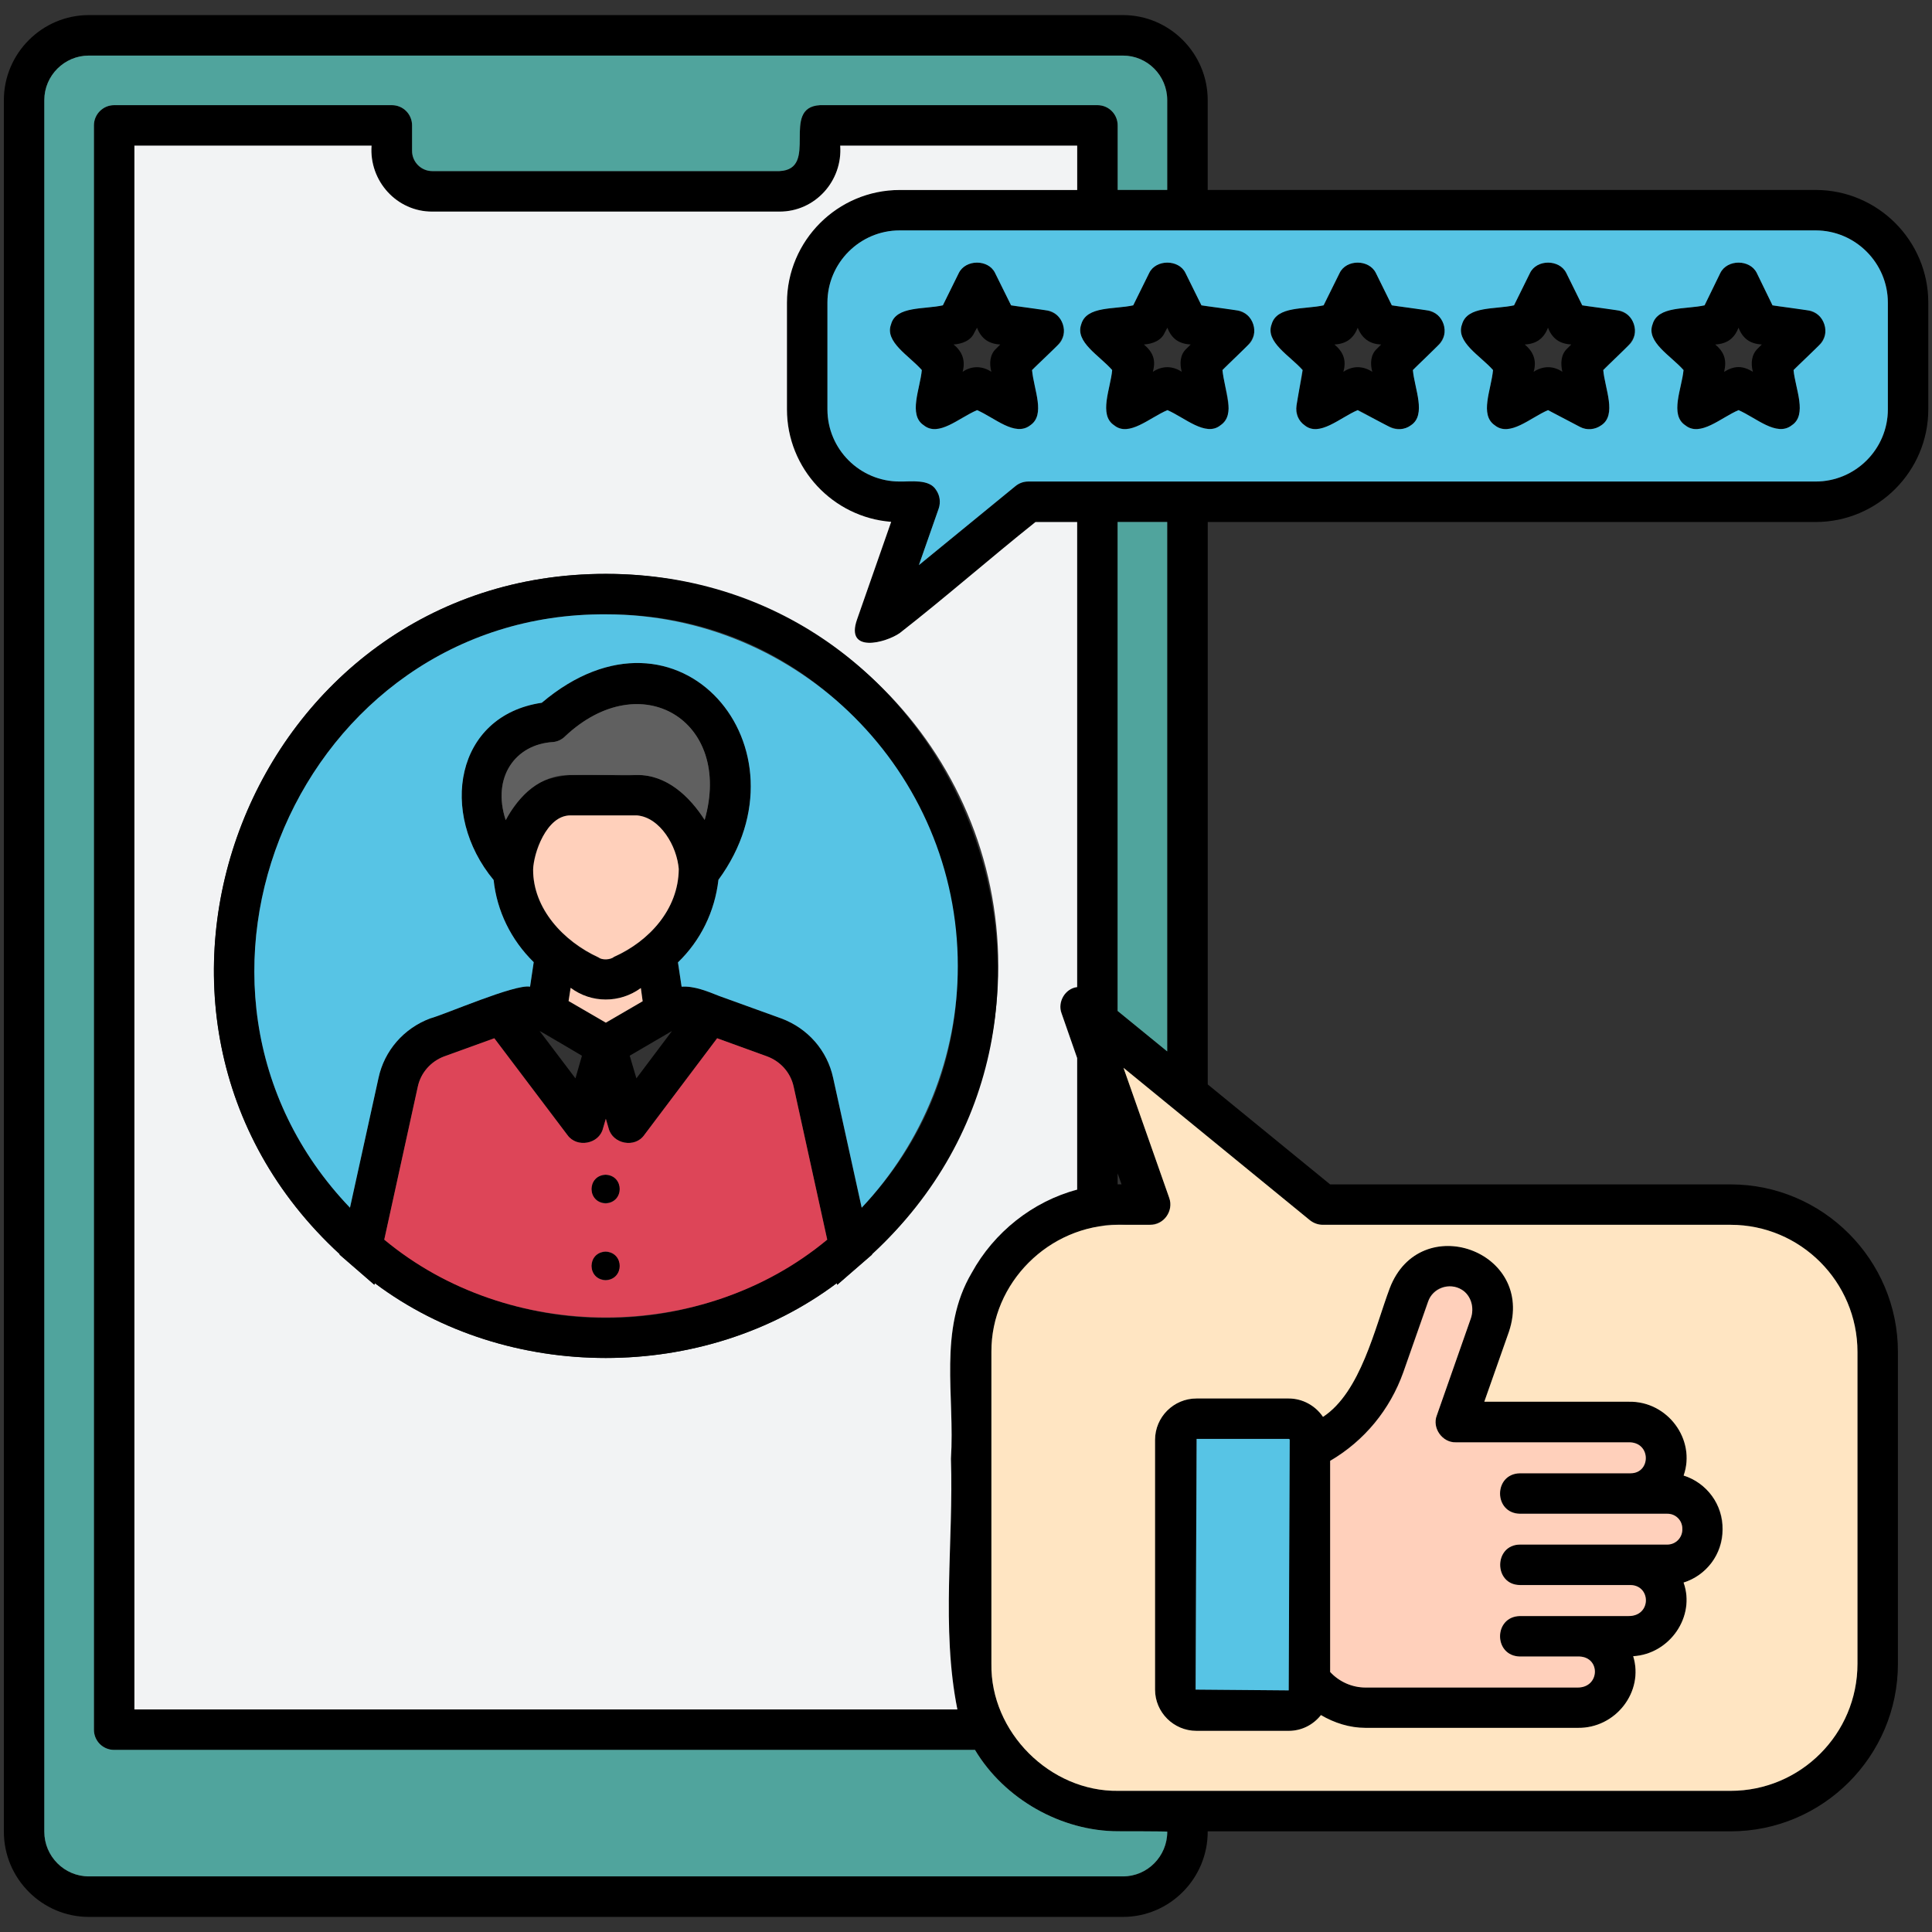 <svg width="47" height="47" viewBox="0 0 47 47" fill="none" xmlns="http://www.w3.org/2000/svg">
<rect x="0" y="0" width="47" height="47" fill="#333333" stroke="none"/>
<g clip-path="url(#clip0_3260_391)">
<path d="M40.957 35.894C41.263 35.022 40.569 34.077 39.623 34.097H36.108L36.708 32.393C37.364 30.422 34.542 29.42 33.808 31.335C33.446 32.301 33.102 33.861 32.184 34.466C32.002 34.195 31.692 34.018 31.346 34.018H29.107C28.55 34.018 28.098 34.471 28.098 35.027V41.102C28.098 41.654 28.55 42.106 29.107 42.106H31.346C31.667 42.106 31.947 41.959 32.134 41.723C32.459 41.914 32.834 42.033 33.217 42.033H38.376C39.304 42.051 39.997 41.151 39.73 40.291C40.618 40.238 41.252 39.326 40.956 38.499C42.211 38.125 42.21 36.267 40.957 35.894ZM31.347 41.122L29.083 41.103L29.107 35.004H31.347C31.362 35.004 31.372 35.019 31.372 35.029L31.347 41.122ZM40.923 37.208C40.923 37.41 40.76 37.572 40.558 37.572H36.974C36.332 37.577 36.331 38.553 36.974 38.557H39.667C40.165 38.571 40.171 39.313 39.617 39.311H36.974C36.327 39.323 36.326 40.283 36.974 40.296H38.426C38.941 40.321 38.914 41.052 38.376 41.05H33.217C32.892 41.05 32.577 40.912 32.356 40.671V35.536C33.188 35.049 33.813 34.291 34.138 33.376L34.738 31.663C35.01 30.964 36.032 31.34 35.777 32.071L34.95 34.429C34.83 34.735 35.084 35.094 35.413 35.084H39.622C40.17 35.083 40.165 35.825 39.666 35.837H36.974C36.327 35.849 36.326 36.81 36.974 36.822H39.666H40.557C40.769 36.819 40.934 36.999 40.923 37.208Z" fill="black"/>
<path d="M25.861 7.888C25.734 7.438 25.058 7.529 24.596 7.426L24.206 6.638C24.044 6.303 23.492 6.303 23.325 6.638L22.936 7.426C22.484 7.528 21.794 7.438 21.676 7.888C21.512 8.316 22.125 8.656 22.424 9.001C22.385 9.45 22.086 10.093 22.473 10.345C22.832 10.635 23.323 10.167 23.768 9.976C24.195 10.158 24.691 10.632 25.062 10.345C25.44 10.089 25.151 9.484 25.106 9.001C25.41 8.655 26.024 8.319 25.861 7.888ZM24.236 8.479C24.075 8.624 24.065 8.849 24.117 9.045C23.897 8.899 23.639 8.893 23.418 9.045C23.491 8.777 23.414 8.555 23.197 8.38C23.401 8.367 23.618 8.29 23.703 8.09L23.768 7.972C23.869 8.236 24.055 8.368 24.334 8.38L24.236 8.479Z" fill="black"/>
<path d="M30.492 7.888C30.366 7.438 29.69 7.529 29.227 7.426L28.838 6.638C28.675 6.303 28.119 6.303 27.957 6.638L27.567 7.426C27.104 7.529 26.429 7.437 26.303 7.888C26.147 8.32 26.746 8.646 27.055 9.001C27.017 9.45 26.718 10.093 27.105 10.345C27.462 10.636 27.963 10.162 28.399 9.976C28.813 10.152 29.329 10.635 29.689 10.345C29.841 10.236 29.92 10.049 29.886 9.862L29.738 9.001C30.05 8.644 30.646 8.32 30.492 7.888ZM28.867 8.479C28.704 8.625 28.695 8.848 28.749 9.045C28.52 8.895 28.273 8.896 28.045 9.045C28.125 8.762 28.051 8.569 27.828 8.38C28.033 8.367 28.25 8.29 28.335 8.09L28.399 7.972C28.502 8.24 28.681 8.366 28.966 8.38L28.867 8.479Z" fill="black"/>
<path d="M35.127 7.888C34.998 7.438 34.316 7.528 33.862 7.426L33.473 6.638C33.306 6.303 32.754 6.303 32.592 6.638L32.202 7.426C31.739 7.529 31.064 7.437 30.937 7.888C30.774 8.318 31.388 8.656 31.691 9.001C31.645 9.49 31.354 10.091 31.741 10.345C32.099 10.637 32.598 10.161 33.03 9.976C33.475 10.168 33.964 10.631 34.325 10.345C34.711 10.093 34.413 9.449 34.374 9.001C34.665 8.662 35.28 8.32 35.127 7.888ZM33.502 8.479C33.339 8.625 33.33 8.848 33.384 9.045C33.152 8.896 32.908 8.895 32.68 9.045C32.759 8.769 32.682 8.563 32.463 8.38C32.742 8.368 32.928 8.236 33.029 7.972C33.132 8.229 33.319 8.372 33.6 8.38L33.502 8.479Z" fill="black"/>
<path d="M39.751 7.888C39.634 7.438 38.943 7.528 38.491 7.426L38.102 6.638C37.935 6.303 37.383 6.303 37.22 6.638L36.831 7.426C36.368 7.529 35.693 7.437 35.566 7.888C35.403 8.318 36.018 8.656 36.32 9.001C36.275 9.484 35.986 10.089 36.364 10.345C36.727 10.638 37.231 10.158 37.658 9.976L38.436 10.384C38.598 10.47 38.801 10.454 38.953 10.345C39.339 10.093 39.041 9.449 39.002 9.001C39.302 8.655 39.914 8.316 39.751 7.888ZM38.126 8.479C37.968 8.625 37.963 8.848 38.008 9.045C37.787 8.893 37.529 8.899 37.309 9.045C37.388 8.775 37.306 8.557 37.092 8.38C37.371 8.368 37.557 8.236 37.658 7.972C37.762 8.238 37.941 8.365 38.225 8.38L38.126 8.479Z" fill="black"/>
<path d="M44.386 7.888C44.26 7.438 43.584 7.529 43.121 7.426L42.737 6.638C42.57 6.303 42.019 6.303 41.852 6.638L41.468 7.426C41.004 7.529 40.33 7.437 40.203 7.888C40.04 8.318 40.654 8.656 40.956 9.001C40.914 9.45 40.611 10.091 41 10.345C41.362 10.638 41.867 10.158 42.294 9.976C42.715 10.155 43.22 10.634 43.588 10.345C43.977 10.091 43.674 9.45 43.633 9.001C43.935 8.655 44.55 8.319 44.386 7.888ZM42.761 8.479C42.606 8.625 42.589 8.849 42.643 9.045C42.392 8.892 42.194 8.892 41.943 9.045C42.011 8.763 41.95 8.568 41.727 8.38C42.01 8.365 42.189 8.238 42.293 7.972C42.397 8.238 42.576 8.365 42.86 8.38L42.761 8.479Z" fill="black"/>
<path d="M44.168 12.699C45.679 12.699 46.91 11.468 46.91 9.957V7.363C46.91 5.852 45.679 4.621 44.168 4.621H29.38V2.435C29.38 1.298 28.454 0.367 27.317 0.367H2.161C1.025 0.367 0.094 1.298 0.094 2.435V44.56C0.094 45.702 1.025 46.633 2.161 46.633H27.317C28.458 46.633 29.385 45.696 29.38 44.551H42.1C44.344 44.551 46.171 42.724 46.171 40.475V32.889C46.171 30.645 44.344 28.813 42.1 28.813H32.358L29.381 26.381V12.699H44.168ZM27.317 45.648H2.161C1.565 45.648 1.078 45.16 1.078 44.56V2.435C1.078 1.84 1.565 1.352 2.161 1.352H27.317C27.913 1.352 28.395 1.84 28.395 2.435V4.621H27.189V3.05C27.189 2.78 26.972 2.558 26.697 2.558H19.948C18.968 2.611 19.943 4.121 18.958 4.163H10.515C10.245 4.163 10.023 3.942 10.023 3.671V3.05C10.023 2.78 9.807 2.558 9.531 2.558H2.777C2.506 2.558 2.285 2.78 2.285 3.05V42.079C2.285 42.354 2.506 42.571 2.777 42.571H23.719C24.433 43.767 25.816 44.55 27.204 44.55C27.204 44.55 28.396 44.55 28.396 44.56C28.396 45.16 27.913 45.648 27.317 45.648ZM21.681 12.695C21.681 12.695 20.858 15.047 20.849 15.072C20.559 15.904 21.549 15.639 21.888 15.402C23.007 14.529 24.078 13.588 25.191 12.699H26.205V24.012C25.91 24.046 25.723 24.379 25.826 24.652L26.205 25.74V28.94C25.119 29.228 24.18 29.979 23.641 30.963C22.817 32.355 23.235 33.958 23.134 35.487C23.201 37.512 22.892 39.59 23.292 41.586H3.269V3.542H9.038C8.977 4.402 9.651 5.152 10.515 5.147H18.958C19.826 5.151 20.502 4.402 20.44 3.542H26.204V4.62H21.887C20.376 4.62 19.145 5.851 19.145 7.362V9.956C19.145 11.399 20.268 12.586 21.681 12.695ZM31.871 29.688C31.96 29.757 32.068 29.796 32.181 29.796H42.101C43.805 29.796 45.187 31.184 45.187 32.888V40.474C45.187 42.182 43.804 43.566 42.101 43.566H27.204C25.547 43.59 24.09 42.138 24.118 40.474V32.888C24.118 31.362 25.26 30.048 26.786 29.831C27.189 29.685 28.097 29.998 28.382 29.59C28.476 29.462 28.495 29.294 28.446 29.142L27.334 25.977L31.871 29.688ZM27.283 28.811H27.189V28.545L27.283 28.811ZM27.189 24.593V12.699H28.396V25.577L27.189 24.593ZM25.013 11.714C24.9 11.714 24.792 11.754 24.703 11.827L22.355 13.748L22.837 12.369C22.887 12.221 22.867 12.054 22.773 11.921C22.605 11.643 22.156 11.723 21.887 11.714C20.918 11.714 20.13 10.927 20.13 9.957V7.363C20.13 6.398 20.918 5.606 21.888 5.606H44.169C45.139 5.606 45.927 6.398 45.927 7.363V9.957C45.927 10.928 45.139 11.714 44.169 11.714H25.013Z" fill="black"/>
<path d="M42.1 29.796H32.18C32.067 29.796 31.959 29.757 31.87 29.688L27.331 25.977L28.444 29.142C28.558 29.455 28.309 29.806 27.977 29.796H27.204C25.515 29.804 24.108 31.214 24.118 32.888V40.474C24.09 42.137 25.547 43.59 27.204 43.566H42.101C43.804 43.566 45.187 42.182 45.187 40.474V32.888C45.186 31.184 43.803 29.796 42.1 29.796ZM41.907 37.21C41.907 37.816 41.503 38.327 40.957 38.499C41.252 39.327 40.619 40.239 39.731 40.291C39.998 41.151 39.306 42.052 38.377 42.034H33.218C32.835 42.034 32.46 41.915 32.135 41.723C31.948 41.959 31.668 42.107 31.348 42.107H29.108C28.551 42.107 28.099 41.655 28.099 41.103V35.03C28.099 34.473 28.551 34.021 29.108 34.021H31.348C31.692 34.021 32.002 34.198 32.185 34.469C33.101 33.868 33.447 32.3 33.809 31.337C34.542 29.423 37.365 30.425 36.709 32.396L36.109 34.1H39.624C40.57 34.08 41.265 35.025 40.958 35.896C41.511 36.07 41.919 36.597 41.907 37.21Z" fill="#FFE5C2"/>
<path d="M40.926 37.186C40.938 37.397 40.773 37.575 40.561 37.575H36.978C36.335 37.58 36.334 38.556 36.978 38.56H39.67C40.169 38.574 40.174 39.316 39.62 39.314H36.977C36.331 39.326 36.33 40.286 36.977 40.299H38.429C38.944 40.324 38.917 41.056 38.379 41.053H33.22C32.895 41.053 32.581 40.915 32.359 40.674V35.539C33.191 35.052 33.816 34.294 34.141 33.379L34.742 31.666C34.85 31.336 35.265 31.187 35.564 31.376C35.781 31.509 35.874 31.809 35.781 32.075L34.954 34.433C34.833 34.738 35.088 35.098 35.416 35.088H39.625C40.169 35.08 40.166 35.839 39.669 35.841H36.977C36.331 35.852 36.33 36.814 36.977 36.826H39.669H40.56C40.763 36.823 40.926 36.985 40.926 37.186Z" fill="#FFD0BB"/>
<path d="M44.168 5.605H21.887C20.917 5.605 20.129 6.398 20.129 7.362V9.957C20.129 10.927 20.916 11.714 21.887 11.714C22.156 11.72 22.607 11.645 22.773 11.92C22.866 12.053 22.886 12.22 22.837 12.368L22.354 13.747L24.702 11.826C24.791 11.753 24.899 11.714 25.012 11.714H44.168C45.137 11.714 45.926 10.926 45.926 9.957V7.363C45.925 6.399 45.137 5.605 44.168 5.605ZM25.737 8.392L25.107 9.003C25.152 9.487 25.441 10.091 25.063 10.347C24.692 10.634 24.195 10.16 23.769 9.978C23.323 10.169 22.834 10.637 22.474 10.347C22.088 10.095 22.386 9.451 22.425 9.003C22.125 8.658 21.513 8.319 21.677 7.89C21.794 7.44 22.485 7.53 22.937 7.428L23.326 6.64C23.493 6.305 24.045 6.305 24.207 6.64L24.597 7.428L25.463 7.551C25.852 7.597 26.029 8.122 25.737 8.392ZM30.364 8.392L29.739 9.003C29.785 9.492 30.076 10.093 29.69 10.347C29.331 10.637 28.813 10.153 28.4 9.978C27.962 10.164 27.463 10.639 27.105 10.347C26.719 10.095 27.017 9.451 27.056 9.003C26.745 8.647 26.148 8.322 26.303 7.89C26.43 7.439 27.105 7.531 27.568 7.428L27.957 6.64C28.12 6.305 28.676 6.305 28.839 6.64L29.228 7.428L30.094 7.551C30.485 7.597 30.661 8.123 30.364 8.392ZM34.996 8.392L34.371 9.003C34.41 9.452 34.709 10.094 34.322 10.347C34.176 10.456 33.965 10.473 33.805 10.386L33.027 9.978C32.594 10.163 32.096 10.639 31.738 10.347C31.585 10.239 31.506 10.051 31.54 9.864L31.688 9.003C31.385 8.657 30.772 8.321 30.934 7.89C31.061 7.439 31.737 7.531 32.199 7.428L32.589 6.64C32.751 6.305 33.303 6.305 33.47 6.64L33.859 7.428L34.725 7.551C35.116 7.598 35.29 8.121 34.996 8.392ZM39.628 8.392L39.003 9.003C39.042 9.452 39.341 10.094 38.954 10.347C38.802 10.456 38.599 10.473 38.437 10.386L37.659 9.978C37.232 10.16 36.728 10.64 36.365 10.347C35.987 10.091 36.276 9.486 36.321 9.003C36.018 8.657 35.405 8.321 35.567 7.89C35.694 7.439 36.37 7.531 36.832 7.428L37.221 6.64C37.384 6.305 37.936 6.305 38.103 6.64L38.492 7.428L39.358 7.551C39.747 7.598 39.919 8.123 39.628 8.392ZM44.261 8.392L43.632 9.003C43.673 9.453 43.976 10.092 43.588 10.347C43.219 10.636 42.713 10.157 42.293 9.978C41.865 10.16 41.361 10.64 40.999 10.347C40.611 10.093 40.914 9.452 40.955 9.003C40.652 8.657 40.039 8.321 40.202 7.89C40.329 7.439 41.004 7.531 41.467 7.428L41.851 6.64C42.018 6.305 42.57 6.305 42.737 6.64L43.12 7.428L43.987 7.551C44.376 7.597 44.553 8.122 44.261 8.392Z" fill="#57C4E5"/>
<path d="M31.375 35.028L31.351 41.122L29.086 41.103L29.111 35.004H31.351C31.365 35.003 31.375 35.018 31.375 35.028Z" fill="#57C4E5"/>
<path d="M27.19 4.62V3.05C27.19 2.779 26.973 2.558 26.698 2.558H19.949C18.969 2.61 19.944 4.12 18.959 4.162H10.517C10.246 4.162 10.025 3.941 10.025 3.67V3.05C10.025 2.779 9.808 2.558 9.533 2.558H2.777C2.506 2.558 2.285 2.779 2.285 3.05V42.078C2.285 42.354 2.506 42.57 2.777 42.57H23.719C24.433 43.766 25.817 44.549 27.204 44.549C27.204 44.549 28.396 44.549 28.396 44.559C28.396 45.16 27.913 45.647 27.318 45.647H2.161C1.566 45.647 1.078 45.16 1.078 44.559V2.435C1.078 1.839 1.566 1.352 2.161 1.352H27.317C27.913 1.352 28.395 1.839 28.395 2.435V4.62H27.19Z" fill="#50A49D"/>
<path d="M28.394 12.699V25.577L27.188 24.593V12.699H28.394Z" fill="#50A49D"/>
<path d="M21.888 4.622H26.205V3.543H20.44C20.502 4.403 19.828 5.152 18.959 5.148H10.516C9.652 5.151 8.977 4.402 9.039 3.543H3.27V41.586H23.29C22.891 39.59 23.2 37.512 23.133 35.487C23.234 33.959 22.817 32.355 23.639 30.964C24.179 29.98 25.118 29.229 26.204 28.94V25.74L25.825 24.653C25.72 24.38 25.909 24.047 26.204 24.013V12.7H25.19C24.077 13.588 23.005 14.529 21.887 15.402C21.547 15.638 20.558 15.904 20.848 15.073C20.858 15.048 21.679 12.695 21.679 12.695C20.267 12.587 19.144 11.401 19.144 9.958V7.364C19.146 5.852 20.377 4.622 21.888 4.622ZM24.285 23.5C24.285 26.169 23.168 28.704 21.214 30.511V30.521C21.067 30.649 20.524 31.119 20.368 31.255L20.358 31.215C17.125 33.643 12.349 33.641 9.119 31.215L9.109 31.255C8.949 31.116 8.412 30.651 8.262 30.521L8.267 30.511C1.92 24.673 6.103 13.953 14.741 13.96C20.002 13.96 24.285 18.238 24.285 23.5Z" fill="#F2F3F4"/>
<path d="M15.082 28.924C15.06 29.38 14.405 29.38 14.383 28.924C14.405 28.468 15.06 28.468 15.082 28.924Z" fill="black"/>
<path d="M15.082 30.795C15.06 31.252 14.405 31.251 14.383 30.795C14.405 30.339 15.06 30.339 15.082 30.795Z" fill="black"/>
<path d="M14.738 13.961C6.098 13.954 1.92 24.676 8.265 30.512L8.26 30.522C8.407 30.65 8.951 31.12 9.107 31.256L9.117 31.216C12.347 33.642 17.123 33.644 20.355 31.216L20.366 31.256C20.525 31.117 21.062 30.652 21.212 30.522V30.512C27.561 24.673 23.371 13.954 14.738 13.961ZM14.738 32.062C12.774 32.062 10.869 31.388 9.348 30.158L10.165 26.431C10.238 26.096 10.48 25.825 10.8 25.702L12.026 25.258L13.803 27.611C14.032 27.935 14.576 27.832 14.669 27.453L14.738 27.217L14.807 27.453C14.908 27.832 15.447 27.935 15.674 27.611L17.446 25.258L18.667 25.702C18.992 25.825 19.234 26.096 19.307 26.435L20.124 30.157C18.603 31.388 16.703 32.062 14.738 32.062ZM13.261 20.262C13.408 20.045 13.584 19.83 13.876 19.839H15.491C15.859 19.85 16.115 20.175 16.318 20.493C16.919 21.617 15.951 22.853 14.935 23.279C14.841 23.358 14.635 23.358 14.56 23.294C13.415 22.775 12.476 21.487 13.261 20.262ZM12.769 19.312C12.595 19.493 12.422 19.725 12.302 19.952C11.957 18.901 12.541 18.104 13.454 18.051C13.562 18.041 13.666 17.993 13.744 17.914C15.587 16.176 17.83 17.532 17.141 19.947C16.773 19.373 16.213 18.843 15.491 18.854C14.629 18.913 13.395 18.618 12.769 19.312ZM16.348 25.081L15.482 26.233L15.319 25.682L16.348 25.081ZM14.738 24.88C14.536 24.763 14.028 24.466 13.832 24.353L13.882 24.033C14.389 24.412 15.079 24.41 15.59 24.038L15.634 24.358L14.738 24.88ZM13.192 25.116C13.417 25.246 13.929 25.547 14.157 25.683L13.999 26.234L13.128 25.082L13.192 25.116ZM20.961 29.379L20.267 26.223C20.124 25.554 19.652 25.017 19.007 24.776L17.496 24.229C17.213 24.117 16.889 23.982 16.581 24.003L16.492 23.411C17.043 22.88 17.388 22.176 17.477 21.403C19.814 18.214 16.514 14.273 13.179 17.096C11.074 17.407 10.662 19.785 12.007 21.408C12.086 22.162 12.431 22.865 12.982 23.407L12.893 24.003C12.531 23.933 10.827 24.677 10.461 24.776C9.822 25.017 9.349 25.559 9.207 26.223L8.513 29.379C3.384 24.018 7.301 14.896 14.74 14.945C22.179 14.897 26.096 24.021 20.961 29.379Z" fill="black"/>
<path d="M17.143 19.947C16.776 19.373 16.216 18.843 15.493 18.854H13.879C13.161 18.835 12.617 19.353 12.303 19.952C11.958 18.901 12.542 18.104 13.456 18.052C13.564 18.041 13.668 17.993 13.746 17.914C15.59 16.176 17.832 17.532 17.143 19.947Z" fill="#606060"/>
<path d="M15.634 24.357L14.738 24.878C14.536 24.761 14.028 24.465 13.832 24.352L13.882 24.031C14.389 24.41 15.079 24.409 15.59 24.036L15.634 24.357Z" fill="#FFD0BB"/>
<path d="M16.513 21.141C16.5 22.129 15.794 22.893 14.938 23.277C14.844 23.356 14.638 23.356 14.563 23.292C13.708 22.899 12.969 22.11 12.969 21.151C12.985 20.763 13.284 19.838 13.879 19.836H15.494C16.07 19.888 16.468 20.59 16.513 21.141Z" fill="#FFD0BB"/>
<path d="M19.307 26.435C19.233 26.095 18.992 25.824 18.667 25.701L17.446 25.258L15.673 27.611C15.447 27.936 14.908 27.832 14.807 27.453L14.738 27.217L14.669 27.453C14.575 27.832 14.032 27.934 13.803 27.611L12.025 25.258L10.8 25.701C10.479 25.824 10.239 26.095 10.165 26.43L9.348 30.157C12.372 32.68 17.1 32.681 20.124 30.157L19.307 26.435ZM14.733 31.146C14.277 31.124 14.278 30.468 14.733 30.446C15.189 30.469 15.189 31.125 14.733 31.146ZM14.733 29.276C14.277 29.254 14.278 28.598 14.733 28.576C15.189 28.598 15.189 29.254 14.733 29.276Z" fill="#DD4558"/>
<path d="M23.301 23.502C23.301 25.698 22.454 27.794 20.963 29.38L20.269 26.224C20.125 25.555 19.654 25.017 19.008 24.776L17.497 24.23C17.215 24.118 16.891 23.982 16.582 24.003L16.493 23.412C17.045 22.88 17.389 22.176 17.478 21.403C19.815 18.214 16.515 14.274 13.18 17.096C11.075 17.407 10.663 19.785 12.009 21.409C12.088 22.163 12.432 22.866 12.984 23.407L12.895 24.003C12.532 23.933 10.828 24.678 10.463 24.776C9.823 25.017 9.35 25.559 9.208 26.224L8.514 29.38C3.385 24.018 7.302 14.897 14.742 14.945C19.461 14.945 23.301 18.781 23.301 23.502Z" fill="#57C4E5"/>
</g>
<defs>
<clipPath id="clip0_3260_391">
<rect width="47" height="47" fill="white"/>
</clipPath>
</defs>
</svg>
